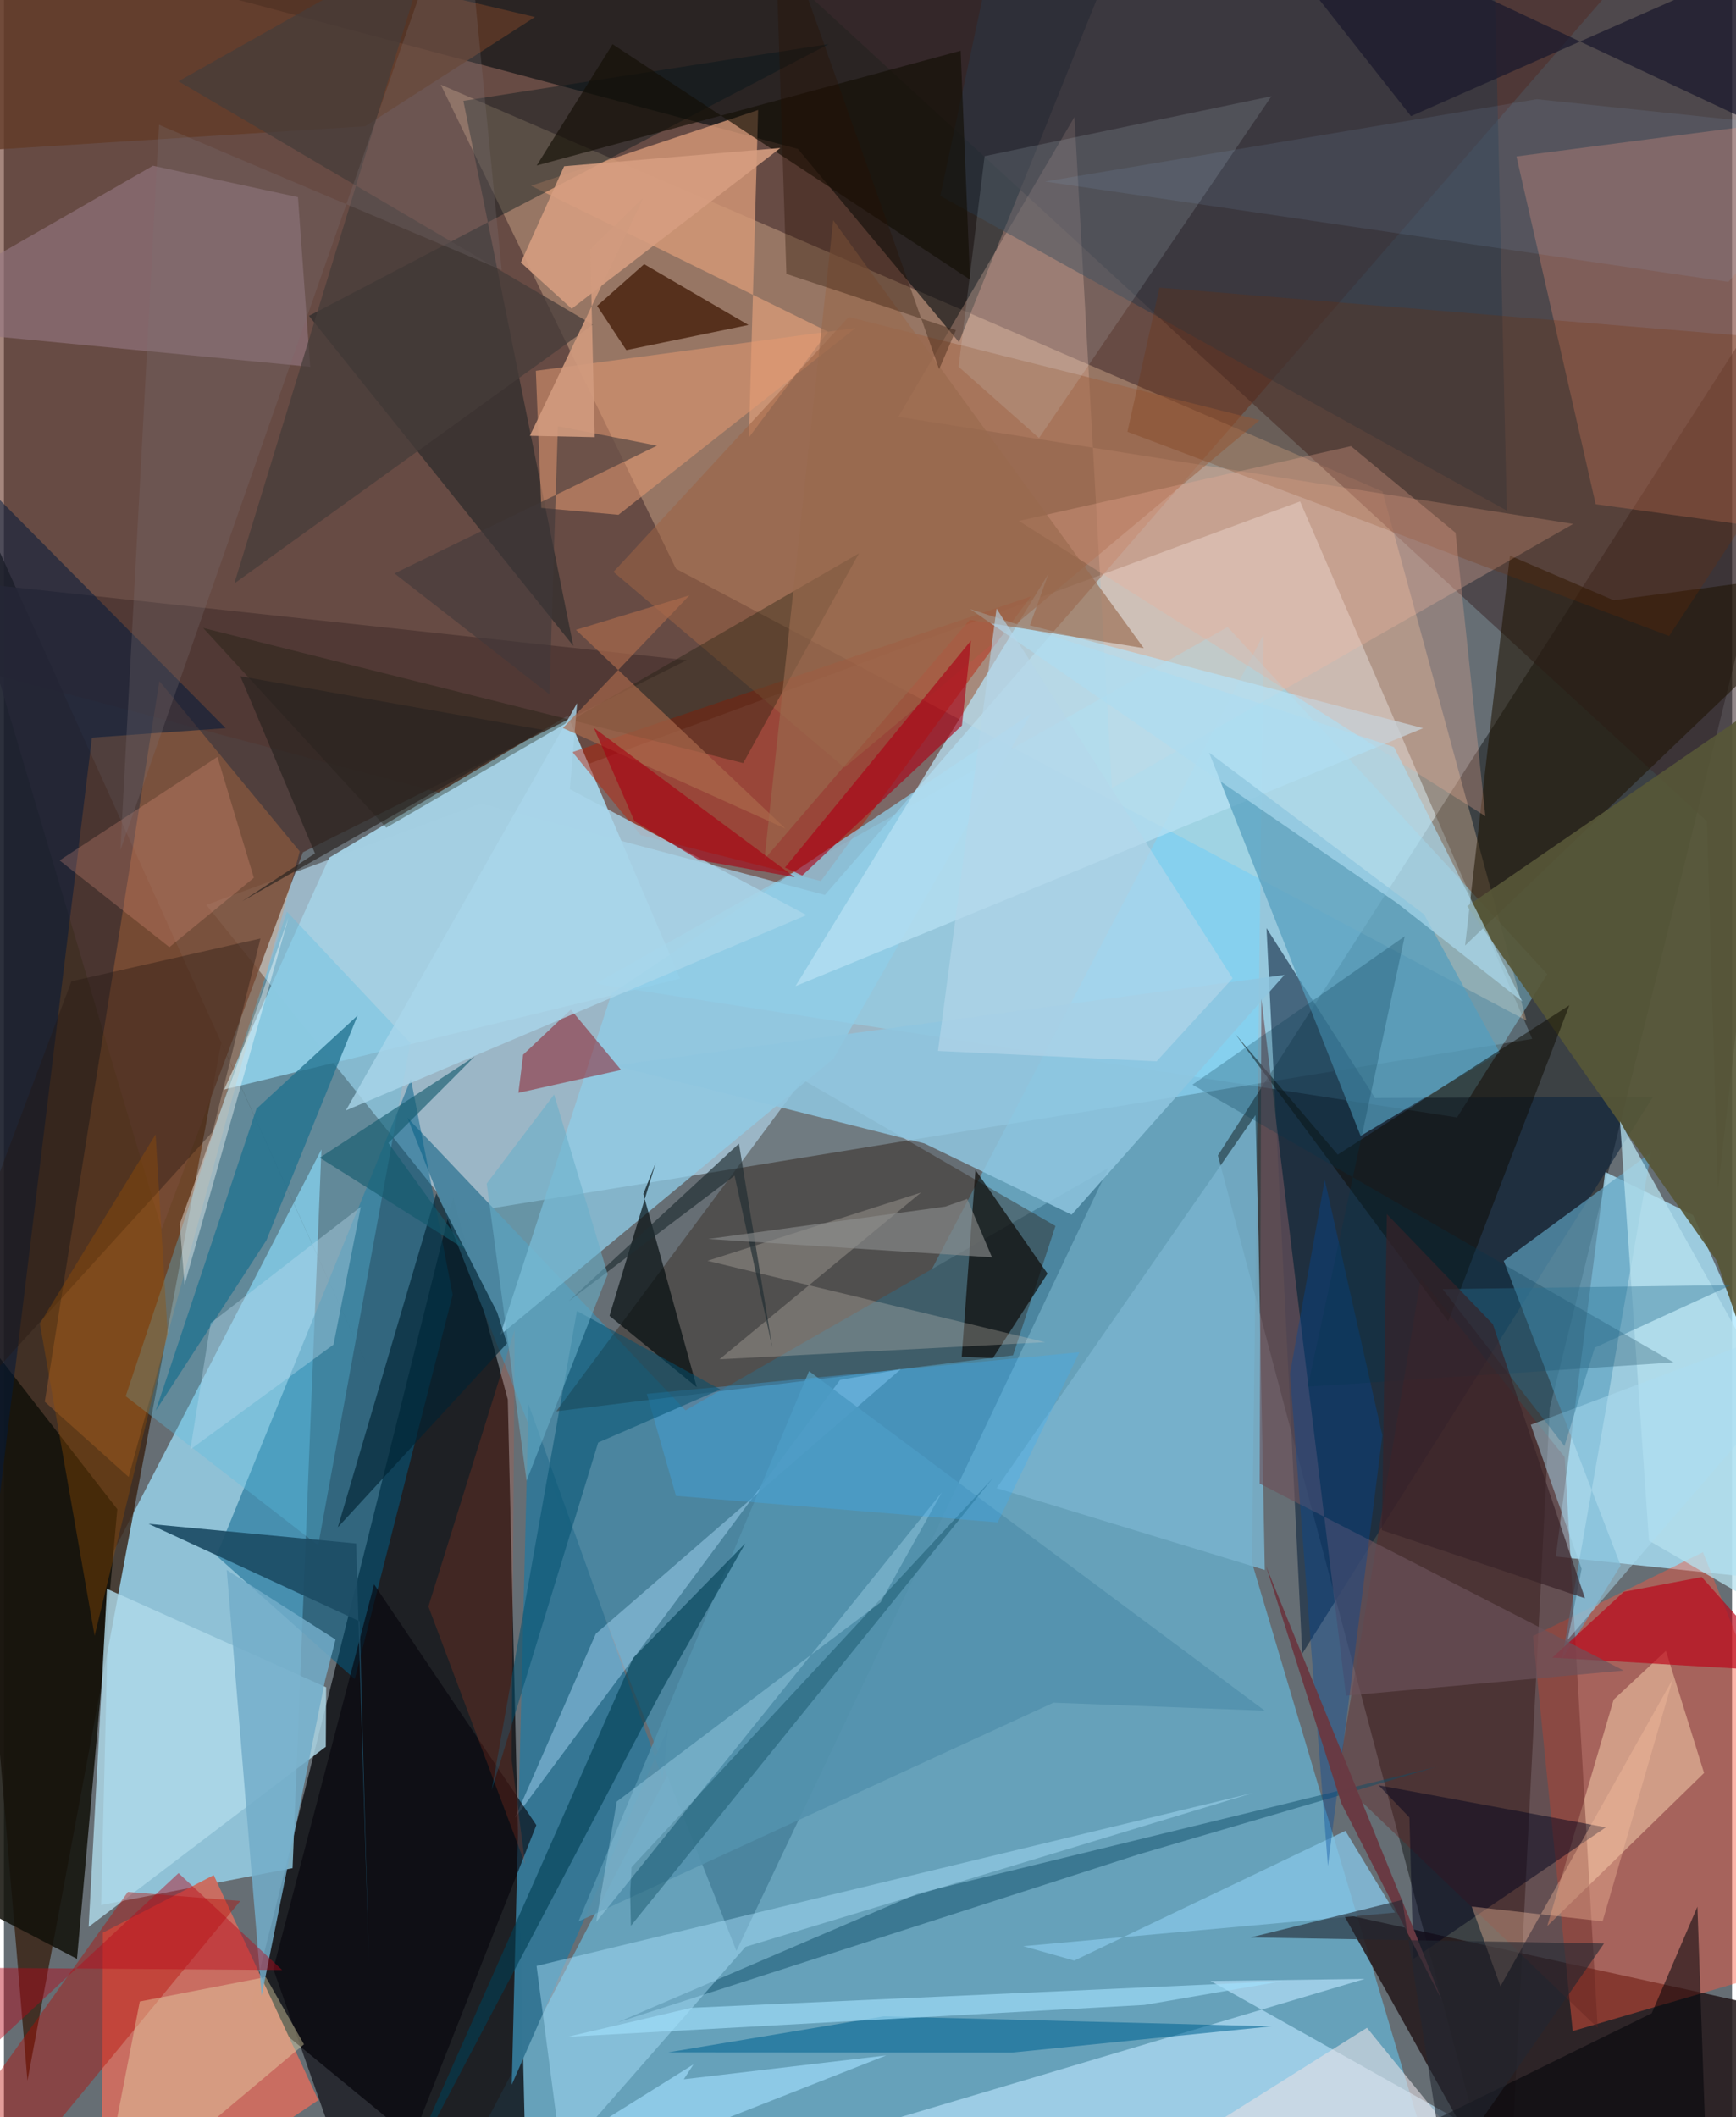 <svg xmlns="http://www.w3.org/2000/svg" width="228" height="278" viewBox="0 0 836 1024"><path fill="#666e74" d="M0 0h836v1024H0z"/><path fill="#bde4f8" fill-opacity=".616" d="M218.138 587.301L739.34 502.47 627.03 242.53 97.907 437.673z"/><path fill="#673424" fill-opacity=".592" d="M826.995-62l-429.87 494.842-458.969-121.78L-62-62z"/><path fill="#68d3ff" fill-opacity=".506" d="M603.726 755.682l5.61-448.809-377.819 722.856 466.264 41.951z"/><path fill="#09090e" fill-opacity=".776" d="M243.744 676.86l-26.424-98.077-97.84 391.407 133.653 109.965z"/><path fill="#010000" fill-opacity=".412" d="M747.825 680.95L898 74.64l-310.725 484.2L727.268 1086z"/><path fill="#9fe2fd" fill-opacity=".71" d="M47.017 921.416l92.606-17.864 13.962-347.599-102.508 198.14z"/><path fill="#ffd4aa" fill-opacity=".318" d="M325.12 275.1l411.45 218.54-69.642-255.89L211.32 40.962z"/><path fill="#392415" fill-opacity=".824" d="M182.01 674.571l-76.923-170.15-93.714 501.943L-62 134.154z"/><path fill="#ade7fe" fill-opacity=".765" d="M817.152 587.706L898 768.454l-147.243-15.61 23.888-186.024z"/><path fill="#000a0c" fill-opacity=".592" d="M-44.244-42.016L553.432-62l-91.41 227.485-77.908-93.448z"/><path fill="#261b1d" fill-opacity=".882" d="M860.78 1086H737.289l-89.343-160.206 239.22 52.471z"/><path fill="#3c2a2d" fill-opacity=".557" d="M829.133 575.915L898-27.255l-540.742-4.553 466.598 429.065z"/><path fill="#a4cfe2" fill-opacity=".996" d="M106.522 526.962l50.868-112.158 115.405-68.698 54.296 127.233z"/><path fill="#4b859f" fill-opacity=".992" d="M329.713 682.157l204.577-117.3-179.944 378.73-159.12-402.93z"/><path fill="#c96d61" fill-opacity=".992" d="M152.094 1015.772L47.166 1086l.7-151.226 53.608-27.852z"/><path fill="#f8573d" fill-opacity=".435" d="M821.924 750.753l-82.242 40.57 19.242 191.044L898 941.575z"/><path fill="#91e4ff" fill-opacity=".384" d="M591.964 303.272l-305.84 172.521L702.96 540.48l43.656-69.313z"/><path fill="#2e1d13" fill-opacity=".384" d="M508.684 592.963l-20.527 62.57-220.975 27.062L386.377 522.19z"/><path fill="#4d3633" fill-opacity=".839" d="M330.303 319.297l-185.67 92.934-68.331 182.266-92.642-312.74z"/><path fill="#0b223c" fill-opacity=".576" d="M628.074 799.822L797.755 530.49l-134.47.573-52.5-82.169z"/><path fill="#006089" fill-opacity=".506" d="M102.797 752.44l94.069-230.522 20.216 104.302-47.387 185.884z"/><path fill="#bce7ff" fill-opacity=".62" d="M225.427 1086l432.88-128.876-74.6 1.001L811.729 1086z"/><path fill="#f1947a" fill-opacity=".302" d="M898 261.592l-127.971-17.714L731.696 75.66l153.865-20.042z"/><path fill="#d59877" fill-opacity=".8" d="M364.846 53.196l-109.818 36.64 143.637 70.607-38.274 51.106z"/><path fill="#be1d02" fill-opacity=".439" d="M496.861 288.428L395.18 426.121l-87.166-22.184-32.974-40.162z"/><path fill="#347694" fill-opacity=".984" d="M253.769 679.15l-8.102 329.125 75.583-172.359-2.621 24.305z"/><path fill="#8fcde8" fill-opacity=".741" d="M293.919 480.578l-53.84 165.08L401.304 511.98l95.461-166.682z"/><path fill="#5fa2c2" fill-opacity=".667" d="M753.689 802.62l43.124-245.179-71.256 52.392 56.558 147.36z"/><path fill="#00151a" fill-opacity=".408" d="M275.453 312.418L222.25 48.776l176.785-27.467-251.472 131.467z"/><path fill="#947681" fill-opacity=".62" d="M148.144 177.408L-62 157.171 72.085 80.155l70.15 15.196z"/><path fill="#1e1300" fill-opacity=".553" d="M706.852 457.331L898 274.35l-119.286 15.973-50.174-21.62z"/><path fill="#ff8d3c" fill-opacity=".235" d="M143.11 411.817L60.317 714.37l-40.57-36.397 55.438-348.545z"/><path fill="#ffc3a9" fill-opacity=".275" d="M535.978 381.22L759.15 253.418 432.665 201.61 517.89 56.578z"/><path fill="#12110a" fill-opacity=".859" d="M35.332 947.442L-62 896.607V579.59L54.824 729.944z"/><path fill="#b6e0f3" fill-opacity=".753" d="M686.528 352.2l-190.21-49.75 8.948-24.853L382.92 476.965z"/><path fill="#575737" fill-opacity=".914" d="M707.877 438.254l120.752 171.562 37.27 108.653L898 307.558z"/><path fill="#59bfe2" fill-opacity=".337" d="M136.888 440.94L58.903 675.29l93.109 72.153 44.577-243.06z"/><path fill="#d9a98f" fill-opacity=".816" d="M804.012 798.447l18.449 59.083-75.856 74.036 32.102-109.502z"/><path fill="#451e0a" fill-opacity=".788" d="M360.188 157.187l-59.121 12.157-14.108-21.395 22.744-20.188z"/><path fill="#642321" fill-opacity=".408" d="M685.394 618.452l-40.295 241.757 125.909 120.57-15.956-276.01z"/><path fill="#afdaea" fill-opacity=".812" d="M40.971 931.974l8.847-163.524 106.048 47.615-.169 28.779z"/><path fill="#e49972" fill-opacity=".549" d="M259.93 245.665l37.349 3.324 114.636-90.325-154.597 20.678z"/><path fill="#79b2cd" fill-opacity=".863" d="M609.95 759.34l-129.72-39.596 125.237-180.406 1.47 59.958z"/><path fill="#549ebe" fill-opacity=".71" d="M656.31 549.411l-73.288-185.37 103.981 78.178 36.665 67.034z"/><path fill="#b80901" fill-opacity=".396" d="M114.318 919.432l-54.383-4.366L-62 1086l53.86-17.918z"/><path fill="#8fc6df" fill-opacity=".855" d="M295.283 515.38l324.193-43.858L516.503 587.49l-71.249-34.447z"/><path fill="#00090b" fill-opacity=".671" d="M315.32 562.368l-6.008 15.09 25.846 93.464-42.211-34.505z"/><path fill="#0c0907" fill-opacity=".686" d="M463.332 656.256l15.073.635 26.424-40.899-34.838-50.126z"/><path fill="#0f4d67" fill-opacity=".486" d="M296.944 978.12l145.223-62.34 251.015-61.257-144.356 42.407z"/><path fill="#addcfa" fill-opacity=".447" d="M433.821 662.234l-29.352 5.179-157.278 211.915 39.157-89.163z"/><path fill="#031a3b" fill-opacity=".533" d="M42.563 356.765l64.68-4.573L-2.553 241.24l-2.39 506.247z"/><path fill="#283749" fill-opacity=".49" d="M486.45-62h233.542l7.039 308.977L452.968 94.729z"/><path fill="#9d6344" fill-opacity=".549" d="M607.399 203.257L406.557 371.255l-111.692-94.644 113.787-123.289z"/><path fill="#016492" fill-opacity=".557" d="M487.737 992.76l-166.366-.11 104.287-17.425 187.594 4.851z"/><path fill="#191b0b" fill-opacity=".345" d="M184.96 400.3l-88.606-96.58 261.28 65.368 55.99-101.464z"/><path fill="#07060d" fill-opacity=".639" d="M257.555 882.756l-78.493-116.458-48.754 186.023L177.31 1086z"/><path fill="#ace3fe" fill-opacity=".443" d="M604.295 867.158l-346.638 83.705 12.1 92.366 88.975-101.608z"/><path fill="#0c0900" fill-opacity=".498" d="M757.304 486.214l-58.598 152.871-103.128-139.107 49.655 58.491z"/><path fill="#eadeb0" fill-opacity=".412" d="M65.714 968.049l-20.318 104.52 99.753-83.798-18.467-32.55z"/><path fill="#dccfc4" fill-opacity=".271" d="M503.723 649.18l-157.576 8.264 97.495-80.637-103.278 33.001z"/><path fill="#86c6e6" fill-opacity=".769" d="M672.95 925.047l-24.012-39.516-131.159 62.736-24.672-6.972z"/><path fill="#8d0610" fill-opacity=".459" d="M251.17 510.104l-2.285 18.466 49.675-11.083-24.309-29.17z"/><path fill="#ba0519" fill-opacity=".675" d="M783.637 769.91l37.7-7.14 40.676 45.65-112.93-6.675z"/><path fill="#5392ad" fill-opacity=".906" d="M389.483 663.168l-111.56 266.176 229.803-105.822 102.196 3.87z"/><path fill="#002333" fill-opacity=".643" d="M209.158 577.197l29.426 57.476 4.77 15.067-81.818 88.954z"/><path fill="#01041c" fill-opacity=".478" d="M665.03 863.474l14.886 15.574 1.94 68.367 93.063-63.597z"/><path fill="#21718f" fill-opacity=".776" d="M73.425 682.328l48.73-146.057 48.929-45.102-44.139 108.766z"/><path fill="#e1fcff" fill-opacity=".129" d="M461.823 177.383l12.592-101.862 138.76-28.972-112.438 165.325z"/><path fill="#130e06" fill-opacity=".647" d="M467.345 135.223l-4.528-110.695-205.094 55.518 36.704-58.674z"/><path fill="#742d00" fill-opacity=".239" d="M543.498 208.84l15.507-69.732L898 167.08l-92.436 140.546z"/><path fill="#6b525b" fill-opacity=".671" d="M649.247 820.15l-40.944-337.064-.83 234.476 176.13 90.426z"/><path fill="#f3ae94" fill-opacity=".29" d="M651.664 215.794L490.976 251.96l225.692 142.806-14.43-137.075z"/><path fill="#1b192d" fill-opacity=".729" d="M680.678 56.176L587.613-62 896.168 82.841 862.716-24.18z"/><path fill="#1d4d66" fill-opacity=".922" d="M172.042 784.16l4.465 164.701-6.127-202.315-100.407-9.52z"/><path fill="#73adc9" fill-opacity=".839" d="M155.335 812.762L124.667 965.25l-16.88-205.92 52.63 33.667z"/><path fill="#251612" fill-opacity=".373" d="M-62 726.82l94.637-252.2 91.449-20.688-23.148 93.495z"/><path fill="#013f54" fill-opacity=".612" d="M304.335 801.959l-116.587 263.45 130.929-248.724 39.955-70.208z"/><path fill="#d69d80" fill-opacity=".882" d="M274.635 149.324l-24.564-22.367 20.917-46.554 104.625-8.814z"/><path fill="#b5e0ee" fill-opacity=".757" d="M898 804.595l-102.182-59.421-14.038-202.872 77.253 138.517z"/><path fill="#a9d6ea" fill-opacity=".784" d="M165.392 537.092l111.894-197.02-3.51 41.615 114.475 60.902z"/><path fill="#00489b" fill-opacity=".365" d="M666.844 694.258l-27.885-123.62-16.813 93.845 18.351 238.06z"/><path fill="#623b27" fill-opacity=".776" d="M256.891 8.239L174.75 61.066-62 76l20.271-138z"/><path fill="#115166" fill-opacity=".439" d="M478.281 715.024L303.288 931.457l-.352-15.876.665-12.468z"/><path fill="#ffa590" fill-opacity=".224" d="M103.28 366.069l17.614 58.47-40.869 33.583-53.107-41.984z"/><path fill="#a1e0fc" fill-opacity=".651" d="M551.768 969.714l66.709-11.493L332.64 971.1l-59.917 14.021z"/><path fill="#aeddf1" fill-opacity=".635" d="M673.97 436.8l60.587 47.597-62.12-123.088-205.06-66.736z"/><path fill="#9fddfb" fill-opacity=".671" d="M193.582 1086l139.994-87.536-4.695 7.2 97.906-11.518z"/><path fill="#ab0016" fill-opacity=".624" d="M463.443 350.918l4.385-41.111-90.004 109.796 8.37 3.86z"/><path fill="#00344b" fill-opacity=".255" d="M677.66 452.857l-102.709 71.77 232.793 134.32-176.994 11.738z"/><path fill="#e5e0e5" fill-opacity=".596" d="M492.119 1086l167.266-105.226 73.886 90.884L599.614 1086z"/><path fill="#000309" fill-opacity=".537" d="M824.773 1080.053l-5.529-157.869-22.094 51.566L568.62 1086z"/><path fill="#b7e5fb" fill-opacity=".318" d="M286.498 929.607l9.957-58.256 127.602-96.326 29.668-53.224z"/><path fill="#202e32" fill-opacity=".667" d="M353.449 568.614l-80.329 60.79 82.444-76.27 16.174 98.738z"/><path fill="#8e8f8f" fill-opacity=".608" d="M340.725 599.257l137.261 8.879-11.99-28.263-10.596 3.709z"/><path fill="#40acf0" fill-opacity=".337" d="M520.266 654.013L310.995 674.15l14.118 49.351 155.63 12.813z"/><path fill="#996a4e" fill-opacity=".635" d="M401.162 106.52l-33.246 309.006 99.306-115.722 84.186 13.692z"/><path fill="#01506e" fill-opacity=".518" d="M346.564 672.024l-59.093 25.684-51.513 168.116 41.24-231.775z"/><path fill="#ab6b4d" fill-opacity=".659" d="M331.607 287.944l-54.904 16.697 101.437 96.175-107.767-48.708z"/><path fill="#463d3a" fill-opacity=".733" d="M206.85-29.62l-95.42 311.84 173.44-125.148L84.412 39.311z"/><path fill="#8ebcef" fill-opacity=".106" d="M503.673 87.792l330.528 48.564L898 64.392 741.541 47.98z"/><path fill="#9e5300" fill-opacity=".345" d="M79.2 645.187l-5.844-96.519-55.983 91.493 26.491 151.012z"/><path fill="#feffff" fill-opacity=".396" d="M85.02 592.095l2.356 29.2 50.292-177.504-23.468 67.361z"/><path fill="#bcddee" fill-opacity=".373" d="M99.984 639.94l-9.8 61.118 69.245-50.715 13.192-66.642z"/><path fill="#693943" fill-opacity=".98" d="M647 872.203l-36.51-114.865 71.43 175.52 13.516 34.223z"/><path fill="#b4d7e9" fill-opacity=".62" d="M557.61 513.321l-105.761-5.017 28.336-213.96 114.22 178.816z"/><path fill="#fc4f22" fill-opacity=".161" d="M205.332 777.012l41.757-133.956-1.481 208.135 6.595 50.565z"/><path fill="#fac09f" fill-opacity=".365" d="M723.959 960.685l-13.887-38.572 63.3 7.162 34.055-117.327z"/><path fill="#271100" fill-opacity=".341" d="M372.747-46.482l79.666 225.019 8.13-18.86-82.024-27.205z"/><path fill="#acdcf3" fill-opacity=".467" d="M738.644 689.117L898 629.227 756.493 793.103l6.737-34.296z"/><path fill="#69afc9" fill-opacity=".576" d="M252.81 716.193l-19.272-143.741 32.622-43.07 25.903 86.944z"/><path fill="#3f393b" fill-opacity=".573" d="M315.934 215.554L188.93 277.35l74.978 58.488 4.056-129.684z"/><path fill="#292320" fill-opacity=".671" d="M150.462 412.765l-35.175 23.094 145.583-82.79-146.5-26.006z"/><path fill="#a80012" fill-opacity=".608" d="M285.413 352.088l19.603 45.112 31.33 18.787 46.2 8.285z"/><path fill="#277092" fill-opacity=".388" d="M769.58 651.83l-14.652 47.594-58.945-75.935 139.533-1.946z"/><path fill="#b6071b" fill-opacity=".439" d="M134.584 952.83l-145.489-1.084L-62 1042.358 84.466 905.955z"/><path fill="#12596d" fill-opacity=".616" d="M227.753 510.942l-41.772 41.884 37.323 51.606-70.503-44.478z"/><path fill="#382228" fill-opacity=".682" d="M669.002 587.21l-2.413 152.87 98.26 32.951-44.562-132.586z"/><path fill="#d19b7e" fill-opacity=".906" d="M254.42 210.775l54.956-115.154-25.728 24.938 2.139 90.884z"/><path fill="#7b7074" fill-opacity=".278" d="M240.79 130.623L75.023 60.37 56.342 411.127 221.908-62z"/><path fill="#222731" fill-opacity=".6" d="M774.058 940.016l-77.07 110.889-20.533-131.99-73.373 18.16z"/></svg>